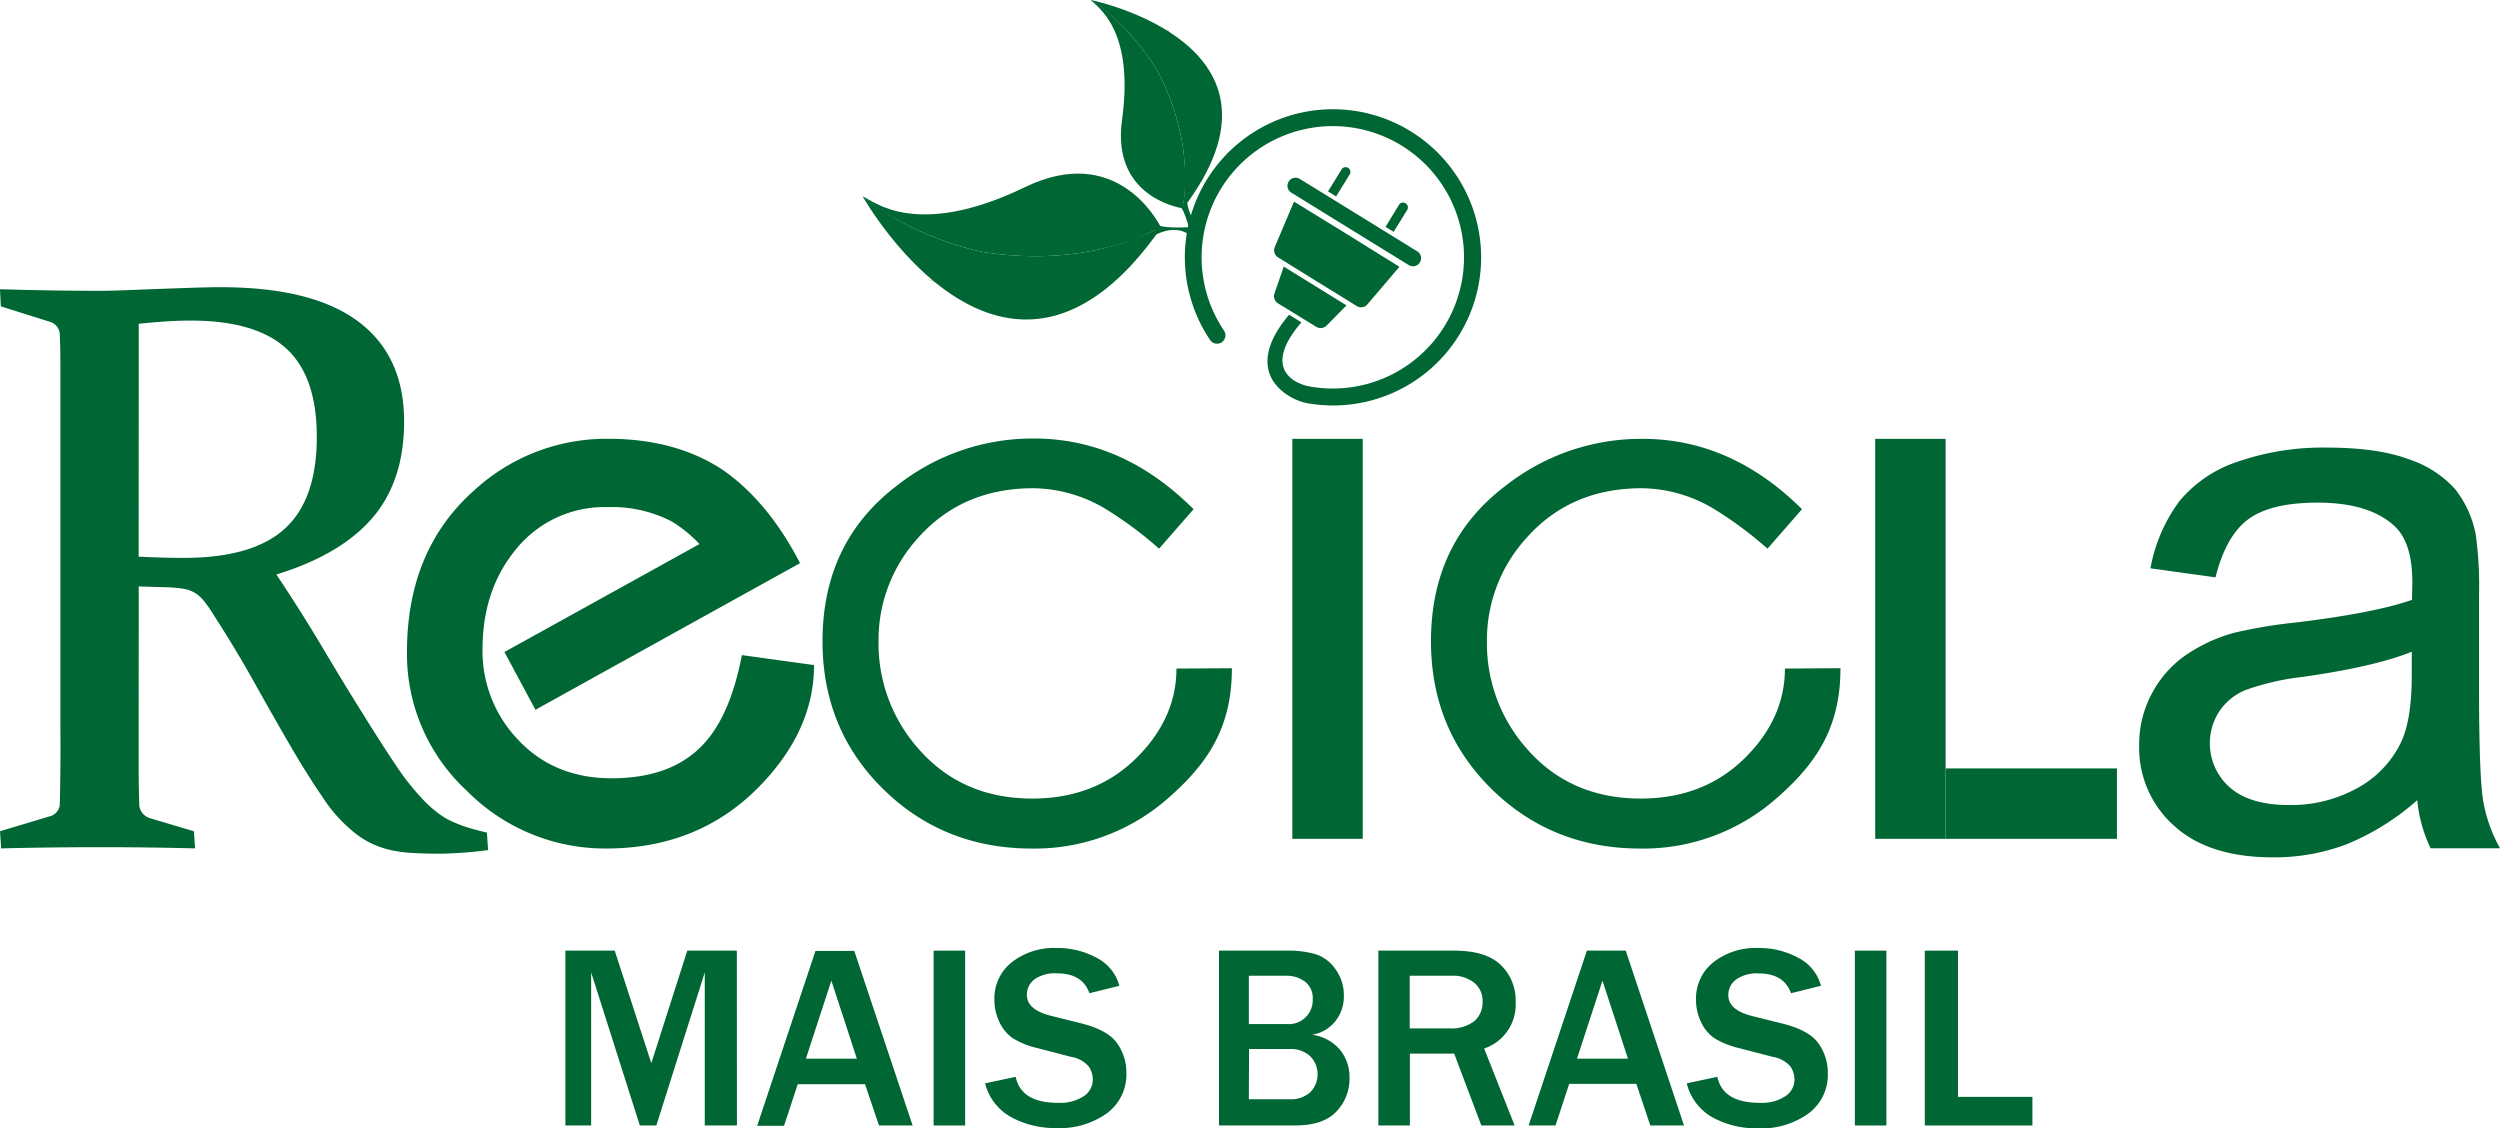<svg xmlns="http://www.w3.org/2000/svg" viewBox="0 0 428.9 193.55"><defs><style>.cls-1{fill:#063;}</style></defs><title>logo-nav-top</title><g id="Camada_2" data-name="Camada 2"><g id="Layer_1" data-name="Layer 1"><path class="cls-1" d="M201.83,114.7q0,8.24-6.4,14.87Q188.28,137,177.11,137q-12.13,0-19.61-8.62a27.22,27.22,0,0,1-6.78-18.33,26,26,0,0,1,6.78-17.76q7.58-8.53,19.8-8.53a24.6,24.6,0,0,1,12.22,3.46,65.06,65.06,0,0,1,9.33,6.91l5.92-6.77q-12.13-12.13-27.39-12.13a37.56,37.56,0,0,0-23.46,8.05Q141.12,93,141.11,110q0,15.29,10.62,25.58,10.33,10,25.35,10a34.64,34.64,0,0,0,23.51-8.81c7.17-6.28,10.75-12.57,10.75-22.13"/><path class="cls-1" d="M306.22,114.7q0,8.24-6.4,14.87Q292.67,137,281.49,137q-12.13,0-19.61-8.62a27.22,27.22,0,0,1-6.78-18.33,26,26,0,0,1,6.78-17.76q7.58-8.53,19.8-8.53a24.6,24.6,0,0,1,12.22,3.46,65.06,65.06,0,0,1,9.33,6.91l5.92-6.77Q297,75.28,281.76,75.29a37.56,37.56,0,0,0-23.46,8.05Q245.5,93,245.5,110q0,15.29,10.62,25.58,10.33,10,25.35,10A34.64,34.64,0,0,0,305,136.76c7.17-6.28,10.75-12.57,10.75-22.13"/><path class="cls-1" d="M86.54,111.86,120,93.34a22.13,22.13,0,0,0-4.8-3.9A22.19,22.19,0,0,0,104.38,87a19.54,19.54,0,0,0-16.14,7.59q-5.46,6.84-5.46,16.82a21.93,21.93,0,0,0,5.74,15.11q6.28,7,16.41,7t15.52-5.61q4.78-4.87,6.83-15.52l12.38,1.71q0,10.87-8.82,20.23Q120.3,145.57,104,145.57a33.35,33.35,0,0,1-23.93-9.92,31.93,31.93,0,0,1-10.25-23.8q0-17.51,11.56-27.75a33.48,33.48,0,0,1,23-8.82q11.4,0,19.41,5.2,7.85,5.33,13.47,16.13l-45.4,25.16Z"/><path class="cls-1" d="M231.28,28.8a.81.81,0,0,0-1.12.27l-2.33,3.77,1.39.86,2.33-3.77A.81.81,0,0,0,231.28,28.8Z"/><circle class="cls-1" cx="230.86" cy="29.48" r="0.36" transform="translate(84.77 210.66) rotate(-58.4)"/><path class="cls-1" d="M241.15,34.89a.82.82,0,0,1,.27,1.12l-2.33,3.77-1.39-.86L240,35.16A.81.81,0,0,1,241.15,34.89Z"/><circle class="cls-1" cx="240.73" cy="35.58" r="0.36" transform="translate(84.53 222.17) rotate(-58.47)"/><path class="cls-1" d="M231.08,40.17,222,34.59l-3.33,7.86a1.44,1.44,0,0,0,.6,1.71L226,48.33l6.75,4.17a1.43,1.43,0,0,0,.94.2,1.41,1.41,0,0,0,.86-.43l5.53-6.5Z"/><path class="cls-1" d="M243.07,43.08l-10-6.17-10-6.17a1.39,1.39,0,1,0-1.46,2.36l10,6.17,10,6.16a1.39,1.39,0,1,0,1.46-2.36Z"/><path class="cls-1" d="M235.1,48.13l-6.47-4-6.47-4a.39.39,0,0,0-.54.13.4.4,0,0,0,.13.54l6.47,4,6.48,4a.4.4,0,0,0,.55-.13A.4.4,0,0,0,235.1,48.13Z"/><path class="cls-1" d="M233.68,50.43l-6.47-4-6.47-4a.4.4,0,0,0-.42.67l6.47,4,6.47,4a.4.4,0,0,0,.55-.13A.39.39,0,0,0,233.68,50.43Z"/><path class="cls-1" d="M237.08,45.88l-6.9-4.26-6.9-4.26a.4.4,0,1,0-.42.67l6.9,4.26,6.9,4.26a.4.4,0,0,0,.55-.13A.4.4,0,0,0,237.08,45.88Z"/><path class="cls-1" d="M225.81,56.07a1.45,1.45,0,0,0,.94.2,1.5,1.5,0,0,0,.85-.42L231,52.39l-5.37-3.32-5.39-3.33-1.58,4.57a1.39,1.39,0,0,0,0,1,1.44,1.44,0,0,0,.6.74Z"/><circle class="cls-1" cx="228.63" cy="44.13" r="3.26" transform="translate(70.95 215.46) rotate(-58.3)"/><path class="cls-1" d="M242,22.52a25.4,25.4,0,0,0-34.49,35.67l.14.21a1.44,1.44,0,0,0,2.29-1.75h0a22.51,22.51,0,1,1,14.73,9.65c-2.71-.49-8.16-3.14-1.4-11L221.15,54c-8.57,10.18,0,14.63,3.11,15.17A25.4,25.4,0,0,0,242,22.52Z"/><path class="cls-1" d="M198,40.41s3.78-2.29,6.38.18c0,0,1.33-2,2.06-1.77,0,0-7.17.67-8-.39Z"/><path class="cls-1" d="M148,33.68l.2.09c5.4,4.82,15.69,8.82,21.6,9.64,15.3,2.1,25.63-2.44,29.34-4.47a.86.86,0,0,1,.06.13C172.54,77.4,148,33.68,148,33.68Z"/><path class="cls-1" d="M169.79,43.41c-5.9-.81-16.19-4.82-21.6-9.64,1.56.65,9,7.38,27.69-1.68,15.46-7.47,22.57,5.49,23.24,6.85C195.42,41,185.09,45.51,169.79,43.41Z"/><path class="cls-1" d="M168.65,51.38A23.24,23.24,0,0,0,177,50,36.49,36.49,0,0,0,189,43a27.61,27.61,0,0,1-8.74,6.3,30.89,30.89,0,0,1-8,1.85A22.73,22.73,0,0,1,168.65,51.38Z"/><path class="cls-1" d="M184.58,33.94a12.44,12.44,0,0,1,4.92,1.37,16.2,16.2,0,0,1,5.75,5.36,11,11,0,0,0-3.82-5.25C188.78,33.44,184.68,33.87,184.58,33.94Z"/><path class="cls-1" d="M175.36,44.48a43.09,43.09,0,0,1-5.12-2.14c-2.72-1.35-5.65-3.49-6.66-5.57a5.86,5.86,0,0,0,1.15,1.81,9.41,9.41,0,0,0,2.91,2.49A49.91,49.91,0,0,0,175.36,44.48Z"/><path class="cls-1" d="M158.94,47.89a22.6,22.6,0,0,0,7.46,1.2c2.16,0,5.24-.06,7.4-.88s3.44-2.39,4.64-3.55a14.92,14.92,0,0,1-2.67,1.77,20.65,20.65,0,0,1-6.71,2.24A24.11,24.11,0,0,1,158.94,47.89Z"/><path class="cls-1" d="M183.15,42.4a3.14,3.14,0,0,0,.28-3.33c-.89-1.66-6.89-4.22-8.26-4.89,0,0,5.27,2.27,6.63,4a6.54,6.54,0,0,1,1.3,2.71A4.75,4.75,0,0,1,183.15,42.4Z"/><path class="cls-1" d="M148,33.72a51.75,51.75,0,0,0,4.42,3.4,45,45,0,0,0,12.51,6,42.68,42.68,0,0,0,18,1.35A40.42,40.42,0,0,0,198.67,39a39.27,39.27,0,0,1-8,3.3A46.54,46.54,0,0,1,171.95,44a45.37,45.37,0,0,1-17-5.68A64.84,64.84,0,0,1,148,33.72Z"/><path class="cls-1" d="M203.65,34.56s.17,3.07,2.56,4.37c0,0-2,1.61-1.73,2.1,0,0-1.18-5.34-2.17-5.72Z"/><path class="cls-1" d="M187.13,0l.12.12c4.74,2.78,10,9.28,12,13.36,5.09,10.57,4.23,19.1,3.62,22.25H203C224.46,7.53,187.13,0,187.13,0Z"/><path class="cls-1" d="M199.25,13.48c-2-4.08-7.26-10.58-12-13.36.84,1,7.42,4.76,5.25,20.41-1.8,12.92,9.24,15,10.38,15.21C203.47,32.58,204.34,24.05,199.25,13.48Z"/><path class="cls-1" d="M204.73,10.8a17.63,17.63,0,0,1,1,6.32,27.77,27.77,0,0,1-2.3,10.37,21.09,21.09,0,0,0,2.51-7.79,23.47,23.47,0,0,0-.52-6.22A17.14,17.14,0,0,0,204.73,10.8Z"/><path class="cls-1" d="M195.85,26.39A9.81,9.81,0,0,0,198,29.62a12.3,12.3,0,0,0,5.21,2.9A8.28,8.28,0,0,1,198.51,31,7.93,7.93,0,0,1,195.85,26.39Z"/><path class="cls-1" d="M201.32,17.26a32.74,32.74,0,0,0-2.75-3.2c-1.6-1.65-3.84-3.27-5.58-3.51a4.58,4.58,0,0,1,1.57.41A7.25,7.25,0,0,1,197,12.47,38.29,38.29,0,0,1,201.32,17.26Z"/><path class="cls-1" d="M199.95,4.59a17.12,17.12,0,0,1,2.62,5.11,17.74,17.74,0,0,1,1.09,5.56,10.11,10.11,0,0,1-1.49,4.18,11.2,11.2,0,0,0,.66-2.34,15.84,15.84,0,0,0,0-5.38A18.14,18.14,0,0,0,199.95,4.59Z"/><path class="cls-1" d="M201.63,23.38a2.4,2.4,0,0,1-2.34,1c-1.41-.26-4.66-4-5.47-4.82,0,0,2.87,3.27,4.47,3.84a4.85,4.85,0,0,0,2.27.31A3.82,3.82,0,0,0,201.63,23.38Z"/><path class="cls-1" d="M187.15,0a39.22,39.22,0,0,1,3.5,2.41,34.34,34.34,0,0,1,7.28,7.64,32.42,32.42,0,0,1,5.17,12.69,30.71,30.71,0,0,1-.29,12.64,29.76,29.76,0,0,0,.51-6.58,35.41,35.41,0,0,0-3.13-13.9,34.29,34.29,0,0,0-8.08-11A49.6,49.6,0,0,0,187.15,0Z"/><rect class="cls-1" x="221.71" y="75.29" width="12.08" height="68.62"/><rect class="cls-1" x="321.71" y="75.29" width="12.08" height="68.62"/><rect class="cls-1" x="342.45" y="123.17" width="12.08" height="29.39" transform="translate(486.35 -210.62) rotate(90)"/><path class="cls-1" d="M414.71,137.27a42.44,42.44,0,0,1-12.19,7.6A35.26,35.26,0,0,1,390,147.09q-11.08,0-17-5.41a17.86,17.86,0,0,1-6-13.84,18.38,18.38,0,0,1,2.25-9,18.57,18.57,0,0,1,5.89-6.55,27.71,27.71,0,0,1,8.2-3.74,81.79,81.79,0,0,1,10.13-1.71q13.8-1.64,20.33-3.93.06-2.34.06-3,0-7-3.23-9.82-4.37-3.86-13-3.86-8,0-11.87,2.82t-5.67,10L368.93,97.5a27.62,27.62,0,0,1,5-11.56A21.92,21.92,0,0,1,384,79.17a44.86,44.86,0,0,1,15.26-2.38q8.61,0,14,2a18.46,18.46,0,0,1,7.92,5.1,18,18,0,0,1,3.55,7.76,64.19,64.19,0,0,1,.57,10.51v15.2q0,15.89.73,20.1a25.31,25.31,0,0,0,2.88,8.07H417A24.11,24.11,0,0,1,414.71,137.27Zm-.95-25.46q-6.21,2.53-18.62,4.31a43.16,43.16,0,0,0-9.94,2.28,9.91,9.91,0,0,0-4.5,3.71,10.07,10.07,0,0,0,1.87,13q3.45,3,10.1,3a23.5,23.5,0,0,0,11.71-2.88,17.74,17.74,0,0,0,7.54-7.88q1.83-3.86,1.84-11.4Z"/><path class="cls-1" d="M126.43,193.09h-5.52V166.83l-8.31,26.26h-2.83l-8.35-26.26v26.26H97v-30h8.46l6.28,19.31,6.17-19.31h8.5Z"/><path class="cls-1" d="M156.57,193.09H150.8L148.4,186H136.86l-2.35,7.14H129.9l10-30h6.66ZM147,181.62l-4.37-13.38-4.37,13.38Z"/><path class="cls-1" d="M165.58,193.09h-5.41v-30h5.41Z"/><path class="cls-1" d="M169,185.86l5.25-1.12q.94,4.46,7.25,4.46a7.37,7.37,0,0,0,4.43-1.14,3.41,3.41,0,0,0,1.55-2.83,4,4,0,0,0-.7-2.27,5.06,5.06,0,0,0-3-1.64l-5.73-1.49a14.12,14.12,0,0,1-4.35-1.75,6.84,6.84,0,0,1-2.25-2.76,8.74,8.74,0,0,1-.85-3.8,7.89,7.89,0,0,1,3-6.45,11.74,11.74,0,0,1,7.65-2.43,14,14,0,0,1,6.91,1.69,7.62,7.62,0,0,1,3.88,4.79l-5.14,1.28q-1.19-3.41-5.54-3.41A6.09,6.09,0,0,0,177.5,168a3.28,3.28,0,0,0-1.33,2.68q0,2.57,4.17,3.6l5.1,1.27q4.64,1.16,6.22,3.44a8.6,8.6,0,0,1,1.58,5,8.27,8.27,0,0,1-3.33,7,13.84,13.84,0,0,1-8.62,2.54,15.78,15.78,0,0,1-7.81-1.87A9.16,9.16,0,0,1,169,185.86Z"/><path class="cls-1" d="M209.13,193.09v-30h11.69a16.67,16.67,0,0,1,4.92.62,6.67,6.67,0,0,1,3.38,2.57,7.57,7.57,0,0,1,1.43,4.59,6.76,6.76,0,0,1-1.45,4.32,6.52,6.52,0,0,1-4,2.34,7.53,7.53,0,0,1,4.79,2.57,7.41,7.41,0,0,1,1.63,4.79,8.09,8.09,0,0,1-2.27,5.83q-2.27,2.36-7,2.36Zm5.12-17.4h6.59a4.1,4.1,0,0,0,4.37-4.29,3.52,3.52,0,0,0-1.34-3,5.19,5.19,0,0,0-3.14-1h-6.48Zm0,12.9h7a5,5,0,0,0,3.5-1.17,4.4,4.4,0,0,0,0-6.24,4.9,4.9,0,0,0-3.46-1.21h-7Z"/><path class="cls-1" d="M259.85,193.09h-5.71l-4.66-12.33h-7.6v12.33h-5.41v-30h13q5.43,0,8,2.45a8.4,8.4,0,0,1,2.55,6.34,7.93,7.93,0,0,1-5.4,8Zm-18-16.66h6.72a6.53,6.53,0,0,0,4.35-1.23,4.23,4.23,0,0,0,1.43-3.38,4,4,0,0,0-1.41-3.2,5.81,5.81,0,0,0-3.93-1.22h-7.16Z"/><path class="cls-1" d="M288.91,193.09h-5.78l-2.4-7.14H269.21l-2.35,7.14h-4.61l10-30h6.66Zm-9.62-11.47-4.37-13.38-4.37,13.38Z"/><path class="cls-1" d="M289.38,185.86l5.25-1.12q.94,4.46,7.25,4.46a7.37,7.37,0,0,0,4.43-1.14,3.41,3.41,0,0,0,1.55-2.83,4,4,0,0,0-.7-2.27,5.06,5.06,0,0,0-3-1.64l-5.74-1.49a14.12,14.12,0,0,1-4.35-1.75,6.84,6.84,0,0,1-2.25-2.76,8.74,8.74,0,0,1-.85-3.8,7.89,7.89,0,0,1,3-6.45,11.73,11.73,0,0,1,7.65-2.43,14,14,0,0,1,6.91,1.69,7.62,7.62,0,0,1,3.88,4.79l-5.14,1.28Q306.05,167,301.7,167a6.09,6.09,0,0,0-3.86,1.05,3.28,3.28,0,0,0-1.33,2.68q0,2.57,4.17,3.6l5.1,1.27q4.64,1.16,6.22,3.44a8.6,8.6,0,0,1,1.58,5,8.27,8.27,0,0,1-3.33,7,13.84,13.84,0,0,1-8.62,2.54,15.78,15.78,0,0,1-7.81-1.87A9.16,9.16,0,0,1,289.38,185.86Z"/><path class="cls-1" d="M323.63,193.09h-5.41v-30h5.41Z"/><path class="cls-1" d="M348.68,193.09H330.22v-30h5.69v25.09h12.77Z"/><path class="cls-1" d="M23.79,124.35q0,4.1,0,7.38t.1,5.95a2.57,2.57,0,0,0,1.78,2.67l7.59,2.26.21,2.94q-8.14-.21-16.27-.21t-17,.21L0,142.61l8.41-2.53A2.27,2.27,0,0,0,10.26,138q.07-2.73.1-6.12t0-7.49V68.9q0-3.49,0-6.29t-.1-5.06a2.33,2.33,0,0,0-1.64-2.32L.14,52.56,0,49.62q8.82.27,17.23.27,1.66,0,4.21-.1l6.22-.24,6.22-.21q2.49-.07,3.94-.07,15.75,0,23.63,5.88t7.88,17.16q0,10.19-5.41,16.51t-16.5,9.74q4.37,6.56,8,12.68t6.83,11.21q3.15,5.1,5.78,9A41.92,41.92,0,0,0,73,137.62a20.22,20.22,0,0,0,2.32,2,12.32,12.32,0,0,0,2.43,1.4,22.86,22.86,0,0,0,2.67,1q1.4.41,3.11.82l.21,3a68.65,68.65,0,0,1-8.27.62q-2.8,0-4.93-.14a21.78,21.78,0,0,1-3.79-.55,15.54,15.54,0,0,1-3-1.06A14.67,14.67,0,0,1,61,143a25.5,25.5,0,0,1-5.58-6.12q-2.74-4-5.68-9.06t-6.13-10.77q-3.19-5.71-6.72-11.18-1-1.64-1.77-2.6a6.17,6.17,0,0,0-1.59-1.5,5.58,5.58,0,0,0-2-.75,22.13,22.13,0,0,0-2.95-.27l-4.78-.14Zm0-28.85q4.17.21,7.73.21,11.83,0,17.33-5t5.5-15.76q0-10.39-5.26-15.18T32.62,55q-1.91,0-4.1.14t-4.72.41Z"/></g></g></svg>
